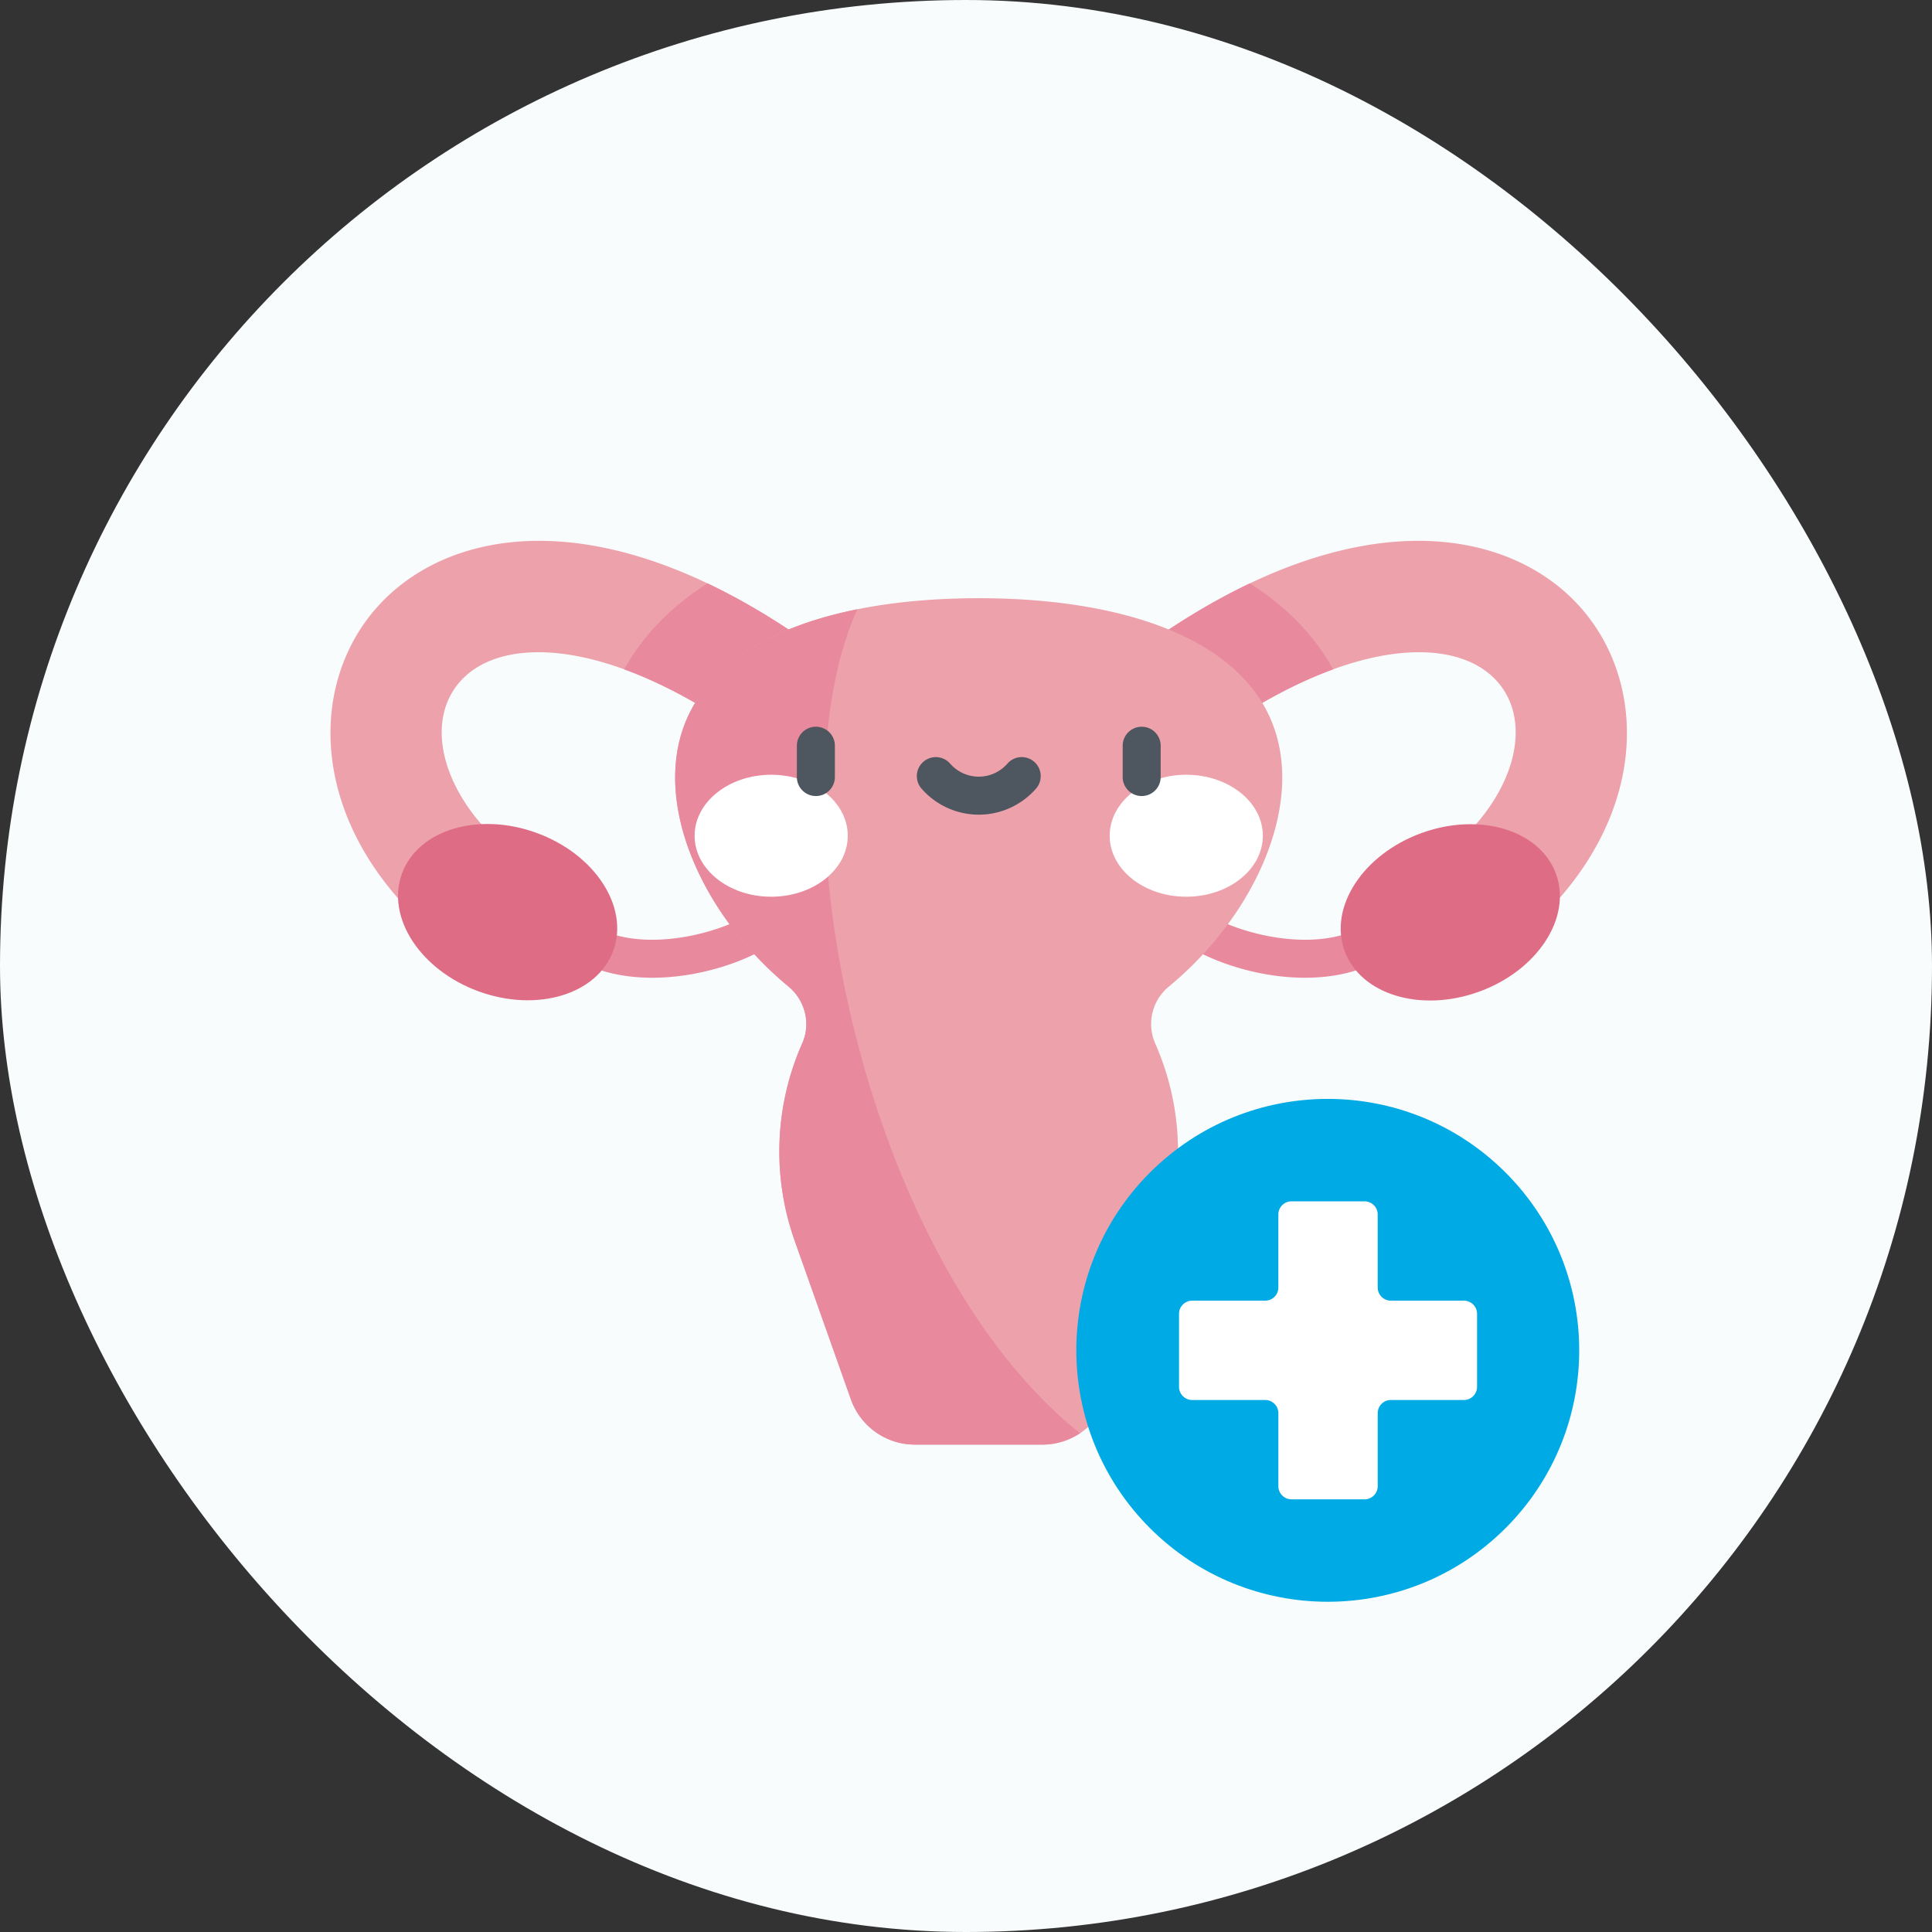 <svg width="76" height="76" fill="none" xmlns="http://www.w3.org/2000/svg"><rect width="100%" height="100%" fill="#333333" stroke="none"/><rect width="76" height="76" rx="38" fill="#F8FCFD"/><g clip-path="url(#clip0_161_3525)"><path d="M51.336 38.462c-2.487 0-5.026-1.147-5.745-2.247a.747.747 0 011.25-.818c.65.995 4.659 2.375 6.883.977a.747.747 0 01.795 1.265c-.933.586-2.053.823-3.183.823zm-25.675 0c-1.13 0-2.25-.237-3.183-.823a.747.747 0 01.796-1.265c2.223 1.398 6.231.018 6.882-.977a.747.747 0 111.25.818c-.719 1.1-3.258 2.247-5.745 2.247z" fill="#E8899E"/><path d="M61.084 35.623c3.803-4.098 3.626-9.026.96-11.871-3.01-3.213-9.765-4.33-18.891 3.096a2.193 2.193 0 002.767 3.402c6.317-5.14 11.127-5.417 12.925-3.5 1.328 1.418.927 3.84-.976 5.89a2.192 2.192 0 103.215 2.983zm-45.169 0c-3.803-4.098-3.626-9.026-.96-11.871 3.01-3.213 9.765-4.33 18.891 3.096a2.193 2.193 0 11-2.768 3.402c-6.316-5.14-11.127-5.417-12.924-3.5-1.328 1.418-.927 3.84.976 5.89a2.193 2.193 0 01-3.215 2.983z" fill="#EDA1AB"/><path d="M49.165 22.95c-1.862.885-3.872 2.157-6.012 3.899a2.193 2.193 0 002.767 3.4c2.425-1.973 4.628-3.228 6.523-3.919-.736-1.326-1.84-2.471-3.278-3.38zm-15.319 3.899c-2.14-1.742-4.15-3.014-6.012-3.9-1.438.91-2.542 2.055-3.279 3.381 1.896.69 4.099 1.947 6.523 3.92a2.192 2.192 0 102.768-3.401z" fill="#E8899E"/><path d="M50.44 30.59c0-4.908-5.318-7.058-11.94-7.058-6.623 0-11.941 2.15-11.941 7.057 0 2.788 1.749 5.979 4.455 8.216.657.543.89 1.456.545 2.234a10.508 10.508 0 00-.298 7.77l2.211 6.238a2.672 2.672 0 002.518 1.78h5.018c1.132 0 2.14-.713 2.519-1.78l2.21-6.238a10.508 10.508 0 00-.298-7.77 1.906 1.906 0 01.546-2.234c2.706-2.237 4.455-5.428 4.455-8.216z" fill="#EDA1AB"/><path d="M42.483 56.381c-8.62-6.904-12.206-24.867-8.754-32.414-4.23.85-7.17 2.974-7.17 6.622 0 2.788 1.749 5.979 4.455 8.216.657.543.89 1.456.545 2.234a10.51 10.51 0 00-.298 7.77l2.211 6.238a2.672 2.672 0 002.518 1.78h5.018c.538 0 1.047-.163 1.474-.446z" fill="#E8899E"/><path d="M30.336 35.275c1.664 0 3.013-1.074 3.013-2.4 0-1.324-1.35-2.398-3.013-2.398-1.663 0-3.012 1.074-3.012 2.399s1.349 2.399 3.012 2.399zm16.328 0c1.664 0 3.013-1.074 3.013-2.4 0-1.324-1.349-2.398-3.013-2.398-1.663 0-3.012 1.074-3.012 2.399s1.349 2.399 3.012 2.399z" fill="#fff"/><path d="M32.094 31.314a.747.747 0 01-.747-.747v-1.232a.747.747 0 011.495 0v1.232a.747.747 0 01-.748.747zm12.816 0a.747.747 0 01-.746-.747v-1.232a.747.747 0 011.494 0v1.232a.747.747 0 01-.747.747zm-6.407.733a2.988 2.988 0 01-2.253-1.026.747.747 0 011.126-.982 1.494 1.494 0 002.253 0 .747.747 0 111.126.982 2.988 2.988 0 01-2.252 1.026z" fill="#4E5660"/><path d="M58.186 39.01c2.297-.837 3.65-2.91 3.024-4.633-.627-1.723-2.997-2.442-5.294-1.606-2.296.836-3.65 2.91-3.023 4.632.626 1.723 2.996 2.442 5.293 1.606zm-34.059-1.616c.627-1.723-.727-3.797-3.024-4.632-2.297-.836-4.666-.117-5.293 1.606-.627 1.722.727 3.796 3.024 4.632 2.297.836 4.666.117 5.293-1.606z" fill="#DF6C85"/><path d="M59.225 60.113c3.863-3.863 3.863-10.126 0-13.988-3.863-3.863-10.125-3.863-13.988 0-3.863 3.862-3.863 10.125 0 13.988 3.863 3.862 10.125 3.862 13.988 0z" fill="#00AAE4"/><path d="M54.195 50.647v-2.871a.518.518 0 00-.519-.519h-2.87a.518.518 0 00-.519.519v2.87a.518.518 0 01-.518.519H46.9a.518.518 0 00-.52.518v2.87c0 .287.233.52.52.52h2.87c.286 0 .518.231.518.517v2.871c0 .287.232.519.518.519h2.871a.518.518 0 00.519-.519v-2.87c0-.287.232-.519.518-.519h2.87a.518.518 0 00.52-.518v-2.871a.518.518 0 00-.52-.518h-2.87a.518.518 0 01-.518-.518z" fill="#fff"/></g><defs><clipPath id="clip0_161_3525"><path fill="#fff" transform="translate(13 13)" d="M0 0h51v51H0z"/></clipPath></defs></svg>